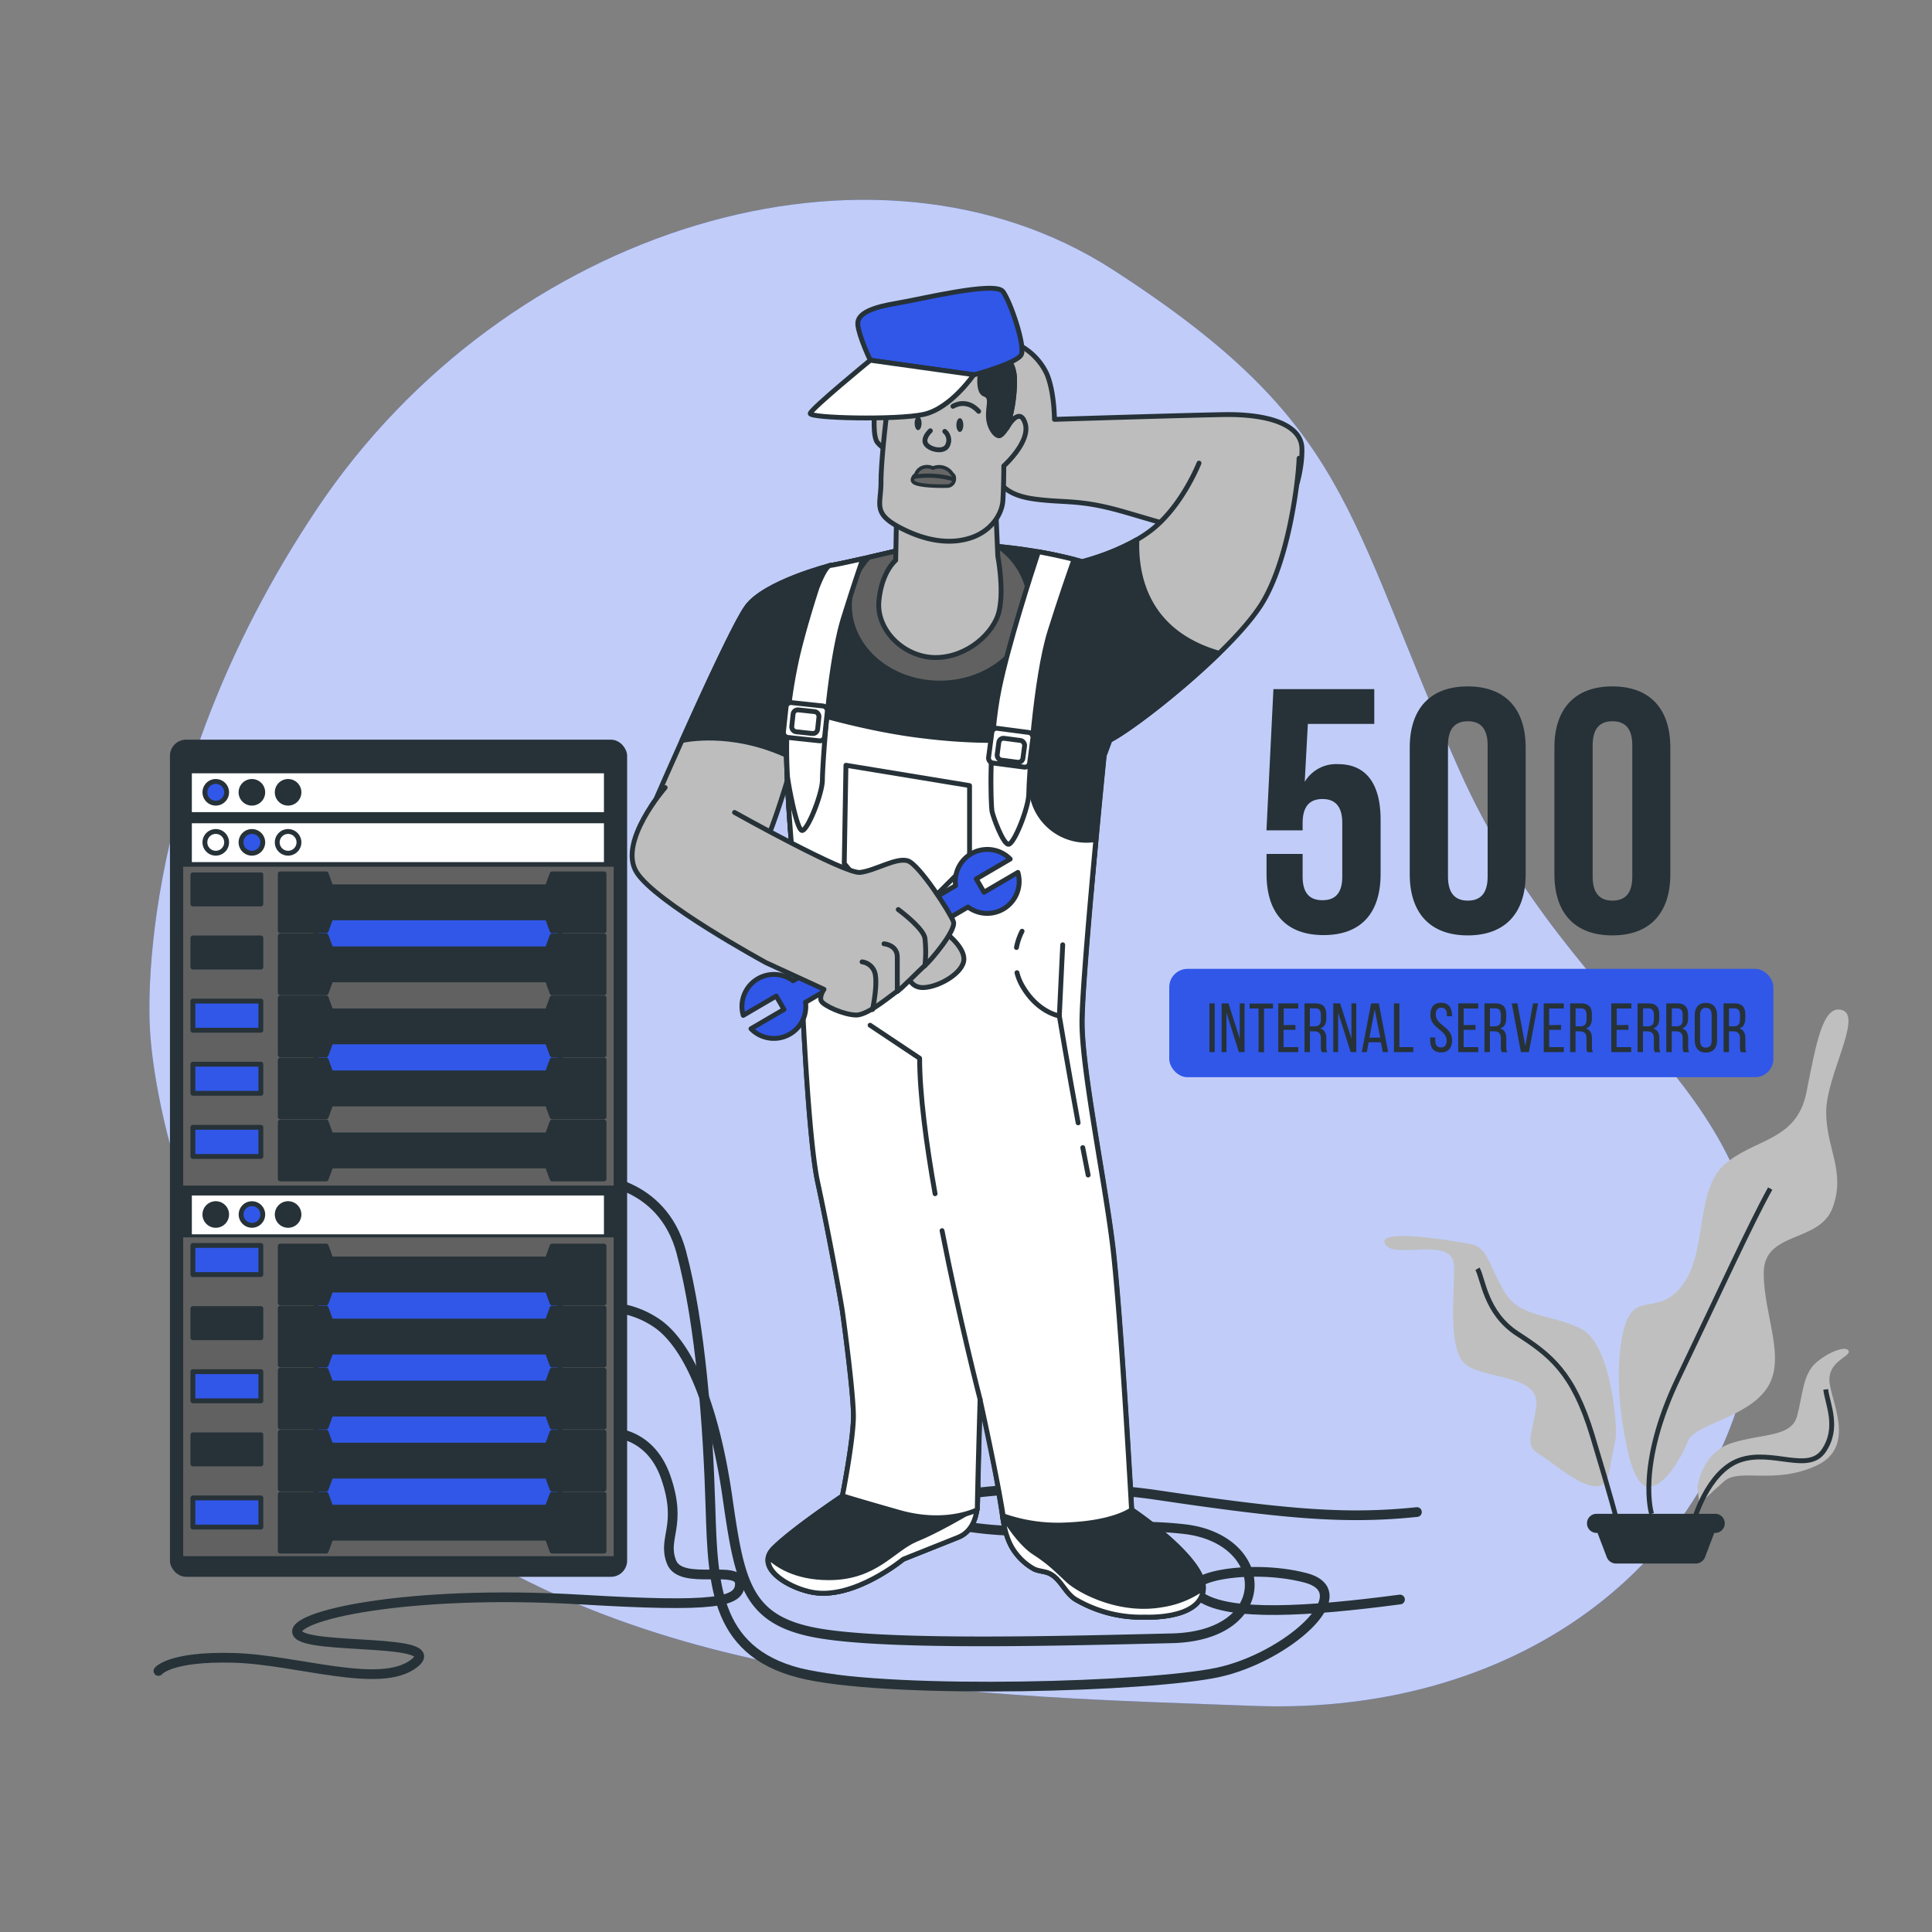 <svg xmlns="http://www.w3.org/2000/svg" viewBox="0 0 500 500"><rect x="0" y="0" width="500" height="500" fill="#808080" stroke="none"/><g id="freepik--background-simple--inject-32"><path d="M38.89,267.6s3.64,74.59,66.63,122.46,149.19,48.81,219,51.42,122.72-38.6,129.8-98.67-46.49-76-76.53-143.24S350,109.89,288.09,69.86,131,58.46,82,131.74,38.89,267.6,38.89,267.6Z" style="fill:#3057E8"></path><path d="M38.89,267.6s3.64,74.59,66.63,122.46,149.19,48.81,219,51.42,122.72-38.6,129.8-98.67-46.49-76-76.53-143.24S350,109.89,288.09,69.86,131,58.46,82,131.74,38.89,267.6,38.89,267.6Z" style="fill:#fff;opacity:0.7"></path></g><g id="freepik--Plants--inject-32"><path d="M420.73,372.86s-3.4-14.45-.85-27.21,8.5-4.25,15.31-12.76,3.4-24.66,11.05-31.47,18.71-5.95,21.26-18.71,4.26-23,9.36-21.26-4.25,17-4.25,26.37,5.1,15.3,1.7,24.66-17.86,5.95-17.86,17,5.95,22.11.85,29.77-18.71,9.35-20.41,13.6-6,11.91-10.21,11.91S420.73,372.86,420.73,372.86Z" style="fill:#bfbfbf"></path><path d="M418,373c.85-2.55-.85-24.66-8.5-28.91s-16.16-2.55-20.41-10.21-4.26-11.05-8.51-11.9-24.66-4.26-22.11,0,17.86-2.56,17.86,5.95-1.7,22.11,3.4,25.51,18.71,2.55,17.86,10.21-3.4,10.2.85,12.76,16.16,13.6,17.86,5.1Z" style="fill:#bfbfbf"></path><path d="M427.43,391.77s-4-12.39,6.93-35.17,18.82-40.11,23.77-49" style="fill:none;stroke:#263238;stroke-miterlimit:10;stroke-width:1.257px"></path><path d="M418.51,393.75s-1.48-5.95-6.44-22.29-10.89-20.8-19.31-26.25-8.91-14.36-10.4-16.84" style="fill:none;stroke:#263238;stroke-miterlimit:10;stroke-width:1.257px"></path><path d="M439.31,384.83s1-8.91,8.92-11.39,15.35-1.48,16.84-6.93,1.48-10.9,4.95-13.87,7.92-4.46,8.42-3-5,2.48-5,7.43,7.43,17.33-3.46,22.28-19.81.5-23.77,4-6.44,5.94-6.44,5.94Z" style="fill:#bfbfbf"></path><path d="M438.32,393.75s3.47-12.88,11.89-15.85S468,381.37,472,375.42s1-11.88.49-15.84" style="fill:none;stroke:#263238;stroke-miterlimit:10;stroke-width:1.257px"></path><path d="M443.89,391.77h-30.7a2.47,2.47,0,0,0-2.48,2.47h0a2.48,2.48,0,0,0,2.48,2.48h.25l2.39,6.27a2.57,2.57,0,0,0,2.4,1.65h20.63a2.58,2.58,0,0,0,2.4-1.65l2.39-6.27h.24a2.48,2.48,0,0,0,2.48-2.48h0A2.47,2.47,0,0,0,443.89,391.77Z" style="fill:#263238"></path></g><g id="freepik--Text--inject-32"><rect x="302.6" y="250.74" width="156.35" height="28.04" rx="4.73" style="fill:#3057E8"></rect><path d="M314.36,259.68v12.6H313v-12.6Z" style="fill:#263238"></path><path d="M317.41,272.28h-1.26v-12.6h1.78l2.91,9.11v-9.11h1.25v12.6h-1.46l-3.22-10.19Z" style="fill:#263238"></path><path d="M325.72,272.28V261H323.4v-1.28h6.05V261h-2.32v11.32Z" style="fill:#263238"></path><path d="M335.26,265.26v1.26h-3.08V271H336v1.28h-5.18v-12.6H336V261h-3.78v4.3Z" style="fill:#263238"></path><path d="M340.43,259.68c2,0,2.81,1,2.81,2.88v1c0,1.39-.49,2.25-1.57,2.6,1.15.34,1.58,1.28,1.58,2.63v2a3.07,3.07,0,0,0,.26,1.51h-1.43a3.33,3.33,0,0,1-.23-1.53v-2c0-1.42-.67-1.87-1.84-1.87h-1v5.38h-1.4v-12.6Zm-.36,5.94c1.11,0,1.78-.36,1.78-1.73v-1.21c0-1.13-.41-1.72-1.46-1.72H339v4.66Z" style="fill:#263238"></path><path d="M346.31,272.28h-1.26v-12.6h1.78l2.92,9.11v-9.11H351v12.6h-1.45l-3.23-10.19Z" style="fill:#263238"></path><path d="M354.21,269.74l-.48,2.54h-1.3l2.41-12.6h2l2.41,12.6h-1.4l-.49-2.54Zm.18-1.2h2.81l-1.42-7.28Z" style="fill:#263238"></path><path d="M360.75,272.28v-12.6h1.4V271h3.6v1.28Z" style="fill:#263238"></path><path d="M375.78,262.7V263h-1.33v-.41c0-1.13-.43-1.8-1.44-1.8s-1.44.67-1.44,1.78c0,2.83,4.23,3.1,4.23,6.64,0,1.91-.92,3.16-2.85,3.16s-2.82-1.25-2.82-3.16v-.71h1.31v.79c0,1.13.47,1.8,1.48,1.8s1.47-.67,1.47-1.8c0-2.81-4.21-3.08-4.21-6.63,0-1.94.9-3.15,2.79-3.15S375.78,260.79,375.78,262.7Z" style="fill:#263238"></path><path d="M381.86,265.26v1.26h-3.07V271h3.78v1.28h-5.19v-12.6h5.19V261h-3.78v4.3Z" style="fill:#263238"></path><path d="M387,259.68c2,0,2.81,1,2.81,2.88v1c0,1.39-.49,2.25-1.57,2.6,1.15.34,1.59,1.28,1.59,2.63v2a3.07,3.07,0,0,0,.25,1.51h-1.42a3.17,3.17,0,0,1-.24-1.53v-2c0-1.42-.66-1.87-1.83-1.87h-1v5.38h-1.41v-12.6Zm-.36,5.94c1.12,0,1.78-.36,1.78-1.73v-1.21c0-1.13-.41-1.72-1.46-1.72h-1.36v4.66Z" style="fill:#263238"></path><path d="M392.7,259.68l2.05,11,2-11h1.29l-2.36,12.6h-2.07l-2.37-12.6Z" style="fill:#263238"></path><path d="M404,265.26v1.26h-3.08V271h3.79v1.28h-5.19v-12.6h5.19V261h-3.79v4.3Z" style="fill:#263238"></path><path d="M409.17,259.68c2,0,2.81,1,2.81,2.88v1c0,1.39-.49,2.25-1.57,2.6,1.15.34,1.59,1.28,1.59,2.63v2a3.07,3.07,0,0,0,.25,1.51h-1.42a3.17,3.17,0,0,1-.24-1.53v-2c0-1.42-.67-1.87-1.84-1.87h-1v5.38h-1.4v-12.6Zm-.36,5.94c1.11,0,1.78-.36,1.78-1.73v-1.21c0-1.13-.41-1.72-1.46-1.72h-1.37v4.66Z" style="fill:#263238"></path><path d="M421.44,265.26v1.26h-3.07V271h3.78v1.28H417v-12.6h5.19V261h-3.78v4.3Z" style="fill:#263238"></path><path d="M426.61,259.68c2,0,2.81,1,2.81,2.88v1c0,1.39-.49,2.25-1.57,2.6,1.15.34,1.59,1.28,1.59,2.63v2a3.19,3.19,0,0,0,.25,1.51h-1.42a3.17,3.17,0,0,1-.24-1.53v-2c0-1.42-.66-1.87-1.83-1.87h-1v5.38H423.8v-12.6Zm-.36,5.94c1.12,0,1.78-.36,1.78-1.73v-1.21c0-1.13-.41-1.72-1.46-1.72h-1.36v4.66Z" style="fill:#263238"></path><path d="M434.06,259.68c2,0,2.81,1,2.81,2.88v1c0,1.39-.49,2.25-1.57,2.6,1.16.34,1.59,1.28,1.59,2.63v2a3.19,3.19,0,0,0,.25,1.51h-1.42a3.3,3.3,0,0,1-.24-1.53v-2c0-1.42-.66-1.87-1.83-1.87h-1v5.38h-1.41v-12.6Zm-.36,5.94c1.12,0,1.78-.36,1.78-1.73v-1.21c0-1.13-.41-1.72-1.45-1.72h-1.37v4.66Z" style="fill:#263238"></path><path d="M438.6,262.72c0-1.93.95-3.17,2.88-3.17s2.9,1.24,2.9,3.17v6.52c0,1.91-1,3.17-2.9,3.17s-2.88-1.26-2.88-3.17Zm1.38,6.59c0,1.15.49,1.82,1.5,1.82s1.49-.67,1.49-1.82v-6.66c0-1.14-.47-1.82-1.49-1.82s-1.5.68-1.5,1.82Z" style="fill:#263238"></path><path d="M448.88,259.68c2,0,2.8,1,2.8,2.88v1c0,1.39-.48,2.25-1.56,2.6,1.15.34,1.58,1.28,1.58,2.63v2a3.07,3.07,0,0,0,.26,1.51h-1.43a3.33,3.33,0,0,1-.23-1.53v-2c0-1.42-.67-1.87-1.84-1.87h-1v5.38h-1.4v-12.6Zm-.36,5.94c1.11,0,1.78-.36,1.78-1.73v-1.21c0-1.13-.42-1.72-1.46-1.72h-1.37v4.66Z" style="fill:#263238"></path><path d="M337.12,221v5.85c0,4.5,2,6.12,5.13,6.12s5.13-1.62,5.13-6.12V213c0-4.5-2-6.21-5.13-6.21s-5.13,1.71-5.13,6.21v1.89h-9.36l1.8-36.54h26.1v9H338.47l-.81,15a9.44,9.44,0,0,1,8.64-4.59c7.29,0,11,5.13,11,14.4v14c0,10.08-5,15.84-14.76,15.84s-14.76-5.76-14.76-15.84V221Z" style="fill:#263238"></path><path d="M364.84,193.48c0-10.08,5.31-15.84,15-15.84s15,5.76,15,15.84v32.76c0,10.08-5.31,15.84-15,15.84s-15-5.76-15-15.84Zm9.9,33.39c0,4.5,2,6.21,5.13,6.21s5.13-1.71,5.13-6.21v-34c0-4.5-2-6.21-5.13-6.21s-5.13,1.71-5.13,6.21Z" style="fill:#263238"></path><path d="M402.28,193.48c0-10.08,5.31-15.84,15-15.84s15,5.76,15,15.84v32.76c0,10.08-5.31,15.84-15,15.84s-15-5.76-15-15.84Zm9.9,33.39c0,4.5,2,6.21,5.13,6.21s5.13-1.71,5.13-6.21v-34c0-4.5-2-6.21-5.13-6.21s-5.13,1.71-5.13,6.21Z" style="fill:#263238"></path></g><g id="freepik--Server--inject-32"><path d="M153,338.54a23.83,23.83,0,0,1,17.68,4.4c8.17,6.28,14.38,22.25,17.59,44.61s5,32,23.87,35.18,64.09,1.89,91.1,1.26,25.76-25.76,3.15-28.27-38.27,3.52-61.86-1.7,21-12.13,54.94-7.1,49,6.28,67.23,4.4" style="fill:none;stroke:#263238;stroke-linecap:round;stroke-linejoin:round;stroke-width:2.513px"></path><path d="M153,305.1s18.31.14,23.33,19,6.91,45.24,7.54,66,1.26,38.33,25.13,43.35,88.59,3.14,106.18-.63,37.07-20.73,22.62-24.5-34.56,0-27,5,27.65,3.77,51.52.63" style="fill:none;stroke:#263238;stroke-linecap:round;stroke-linejoin:round;stroke-width:2.513px"></path><path d="M156.76,370.69s11.19-1,15.56,11.67-1,15.56,1.46,21.88,17.78.42,17.71,5.66c-.07,4.78-6.13,6.13-41.05,4.07-45.66-2.69-75.87,4.38-73.44,8.76s38.91,1,30.15,7.78-30.15-1-46.69-1.46S41,432.45,41,432.45" style="fill:none;stroke:#263238;stroke-linecap:round;stroke-linejoin:round;stroke-width:2.513px"></path><rect x="44.61" y="192.05" width="117.06" height="215.4" rx="3.56" style="fill:#263238;stroke:#263238;stroke-linecap:round;stroke-linejoin:round;stroke-width:1.257px"></rect><rect x="47.41" y="224.31" width="111.41" height="82.51" style="fill:#616161"></rect><rect x="47.41" y="320.23" width="111.41" height="82.51" style="fill:#616161"></rect><rect x="81.75" y="330.28" width="63.25" height="64.5" style="fill:#3057E8;stroke:#263238;stroke-linecap:round;stroke-linejoin:round;stroke-width:1.257px"></rect><rect x="81.75" y="233.53" width="63.25" height="15.92" style="fill:#3057E8;stroke:#263238;stroke-linecap:round;stroke-linejoin:round;stroke-width:1.257px"></rect><rect x="81.75" y="264.1" width="63.25" height="15.92" style="fill:#3057E8;stroke:#263238;stroke-linecap:round;stroke-linejoin:round;stroke-width:1.257px"></rect><polygon points="142.88 226.16 141.66 229.51 85.63 229.51 84.41 226.16 72.54 226.16 72.54 240.88 84.41 240.88 85.63 237.53 141.66 237.53 142.88 240.88 156.32 240.88 156.32 226.16 142.88 226.16" style="fill:#263238;stroke:#263238;stroke-linecap:round;stroke-linejoin:round;stroke-width:1.257px"></polygon><polygon points="142.88 242.22 141.66 245.56 85.63 245.56 84.41 242.22 72.54 242.22 72.54 256.93 84.41 256.93 85.63 253.59 141.66 253.59 142.88 256.93 156.32 256.93 156.32 242.22 142.88 242.22" style="fill:#263238;stroke:#263238;stroke-linecap:round;stroke-linejoin:round;stroke-width:1.257px"></polygon><polygon points="142.88 258.27 141.66 261.62 85.63 261.62 84.41 258.27 72.54 258.27 72.54 272.99 84.41 272.99 85.63 269.64 141.66 269.64 142.88 272.99 156.32 272.99 156.32 258.27 142.88 258.27" style="fill:#263238;stroke:#263238;stroke-linecap:round;stroke-linejoin:round;stroke-width:1.257px"></polygon><polygon points="142.88 274.32 141.66 277.67 85.63 277.67 84.41 274.32 72.54 274.32 72.54 289.04 84.41 289.04 85.63 285.7 141.66 285.7 142.88 289.04 156.32 289.04 156.32 274.32 142.88 274.32" style="fill:#263238;stroke:#263238;stroke-linecap:round;stroke-linejoin:round;stroke-width:1.257px"></polygon><polygon points="142.88 290.38 141.66 293.72 85.63 293.72 84.41 290.38 72.54 290.38 72.54 305.1 84.41 305.1 85.63 301.75 141.66 301.75 142.88 305.1 156.32 305.1 156.32 290.38 142.88 290.38" style="fill:#263238;stroke:#263238;stroke-linecap:round;stroke-linejoin:round;stroke-width:1.257px"></polygon><polygon points="142.88 322.49 141.66 325.83 85.63 325.83 84.41 322.49 72.54 322.49 72.54 337.2 84.41 337.2 85.63 333.86 141.66 333.86 142.88 337.2 156.32 337.2 156.32 322.49 142.88 322.49" style="fill:#263238;stroke:#263238;stroke-linecap:round;stroke-linejoin:round;stroke-width:1.257px"></polygon><polygon points="142.88 338.54 141.66 341.89 85.63 341.89 84.41 338.54 72.54 338.54 72.54 353.26 84.41 353.26 85.63 349.92 141.66 349.92 142.88 353.26 156.32 353.26 156.32 338.54 142.88 338.54" style="fill:#263238;stroke:#263238;stroke-linecap:round;stroke-linejoin:round;stroke-width:1.257px"></polygon><polygon points="142.88 354.6 141.66 357.94 85.63 357.94 84.41 354.6 72.54 354.6 72.54 369.31 84.41 369.31 85.63 365.97 141.66 365.97 142.88 369.31 156.32 369.31 156.32 354.6 142.88 354.6" style="fill:#263238;stroke:#263238;stroke-linecap:round;stroke-linejoin:round;stroke-width:1.257px"></polygon><polygon points="142.88 370.65 141.66 374 85.63 374 84.41 370.65 72.54 370.65 72.54 385.37 84.41 385.37 85.63 382.02 141.66 382.02 142.88 385.37 156.32 385.37 156.32 370.65 142.88 370.65" style="fill:#263238;stroke:#263238;stroke-linecap:round;stroke-linejoin:round;stroke-width:1.257px"></polygon><polygon points="142.88 386.71 141.66 390.05 85.63 390.05 84.41 386.71 72.54 386.71 72.54 401.42 84.41 401.42 85.63 398.08 141.66 398.08 142.88 401.42 156.32 401.42 156.32 386.71 142.88 386.71" style="fill:#263238;stroke:#263238;stroke-linecap:round;stroke-linejoin:round;stroke-width:1.257px"></polygon><rect x="49.65" y="309.39" width="106.65" height="10.05" style="fill:#fff"></rect><path d="M58.65,314.31a2.81,2.81,0,1,0-2.81,2.81A2.81,2.81,0,0,0,58.65,314.31Z" style="fill:#263238;stroke:#263238;stroke-linecap:round;stroke-linejoin:round;stroke-width:1.257px"></path><circle cx="65.2" cy="314.31" r="2.81" style="fill:#3057E8;stroke:#263238;stroke-linecap:round;stroke-linejoin:round;stroke-width:1.257px"></circle><path d="M77.37,314.31a2.81,2.81,0,1,0-2.81,2.81A2.81,2.81,0,0,0,77.37,314.31Z" style="fill:#263238;stroke:#263238;stroke-linecap:round;stroke-linejoin:round;stroke-width:1.257px"></path><rect x="49.65" y="213.06" width="106.65" height="10.05" style="fill:#fff"></rect><path d="M58.65,218a2.81,2.81,0,1,0-2.81,2.81A2.81,2.81,0,0,0,58.65,218Z" style="fill:#fff;stroke:#263238;stroke-linecap:round;stroke-linejoin:round;stroke-width:1.257px"></path><path d="M68,218a2.81,2.81,0,1,0-2.81,2.81A2.81,2.81,0,0,0,68,218Z" style="fill:#3057E8;stroke:#263238;stroke-linecap:round;stroke-linejoin:round;stroke-width:1.257px"></path><path d="M77.37,218a2.81,2.81,0,1,0-2.81,2.81A2.81,2.81,0,0,0,77.37,218Z" style="fill:#fff;stroke:#263238;stroke-linecap:round;stroke-linejoin:round;stroke-width:1.257px"></path><rect x="49.65" y="200.13" width="106.65" height="10.05" style="fill:#fff"></rect><path d="M58.65,205.05a2.81,2.81,0,1,0-2.81,2.81A2.81,2.81,0,0,0,58.65,205.05Z" style="fill:#3057E8;stroke:#263238;stroke-linecap:round;stroke-linejoin:round;stroke-width:1.257px"></path><path d="M68,205.05a2.81,2.81,0,1,0-2.81,2.81A2.81,2.81,0,0,0,68,205.05Z" style="fill:#263238;stroke:#263238;stroke-linecap:round;stroke-linejoin:round;stroke-width:1.257px"></path><path d="M77.37,205.05a2.81,2.81,0,1,0-2.81,2.81A2.81,2.81,0,0,0,77.37,205.05Z" style="fill:#263238;stroke:#263238;stroke-linecap:round;stroke-linejoin:round;stroke-width:1.257px"></path><rect x="49.92" y="226.41" width="17.59" height="7.54" style="fill:#263238;stroke:#263238;stroke-linecap:round;stroke-linejoin:round;stroke-width:1.257px"></rect><rect x="49.92" y="242.74" width="17.59" height="7.54" style="fill:#263238;stroke:#263238;stroke-linecap:round;stroke-linejoin:round;stroke-width:1.257px"></rect><rect x="49.92" y="259.08" width="17.59" height="7.54" style="fill:#3057E8;stroke:#263238;stroke-linecap:round;stroke-linejoin:round;stroke-width:1.257px"></rect><rect x="49.92" y="275.41" width="17.59" height="7.54" style="fill:#3057E8;stroke:#263238;stroke-linecap:round;stroke-linejoin:round;stroke-width:1.257px"></rect><rect x="49.92" y="291.75" width="17.59" height="7.54" style="fill:#3057E8;stroke:#263238;stroke-linecap:round;stroke-linejoin:round;stroke-width:1.257px"></rect><rect x="49.92" y="322.32" width="17.59" height="7.54" style="fill:#3057E8;stroke:#263238;stroke-linecap:round;stroke-linejoin:round;stroke-width:1.257px"></rect><rect x="49.92" y="338.66" width="17.59" height="7.54" style="fill:#263238;stroke:#263238;stroke-linecap:round;stroke-linejoin:round;stroke-width:1.257px"></rect><rect x="49.92" y="354.99" width="17.59" height="7.54" style="fill:#3057E8;stroke:#263238;stroke-linecap:round;stroke-linejoin:round;stroke-width:1.257px"></rect><rect x="49.92" y="371.33" width="17.59" height="7.54" style="fill:#263238;stroke:#263238;stroke-linecap:round;stroke-linejoin:round;stroke-width:1.257px"></rect><rect x="49.92" y="387.66" width="17.59" height="7.54" style="fill:#3057E8;stroke:#263238;stroke-linecap:round;stroke-linejoin:round;stroke-width:1.257px"></rect></g><g id="freepik--Character--inject-32"><path d="M214.84,146.36s-16.86,4.29-21.54,10.7-23.65,50-23.65,50-6.15,6.9.5,13.55,19.95,9.11,24.88,3.2,12.06-33.75,13.05-36.95,8.37-30.3,9.11-31.77S218.64,147.24,214.84,146.36Z" style="fill:#bdbdbd;stroke:#263238;stroke-linecap:round;stroke-linejoin:round;stroke-width:1.257px"></path><path d="M214.84,146.36s-16.86,4.29-21.54,10.7c-2.83,3.87-10.89,21.37-16.82,34.58,2.88-.58,14.88-2.36,28.93,4.72,1.35-4.72,2.35-8.45,2.67-9.5,1-3.2,8.37-30.3,9.11-31.77S218.64,147.24,214.84,146.36Z" style="fill:#263238;stroke:#263238;stroke-linecap:round;stroke-linejoin:round;stroke-width:1.257px"></path><path d="M264.24,89.57a16.14,16.14,0,0,1,6.65,7.14c2,4.68,2,11.82,2,11.82s31.53-1,43.6-1.23,20.2,2.71,20.44,8.62-2.46,17.49-9.11,21.92-27.34-2.71-37.93-5.66-14.29-2-21.92-3-9.86-3.94-11.09-8.62,1.23-13.55,1.23-20.69S257.1,88.09,264.24,89.57Z" style="fill:#bdbdbd;stroke:#263238;stroke-linecap:round;stroke-linejoin:round;stroke-width:1.257px"></path><path d="M310.3,119.86s-4.43,11.33-12.56,17.49c-5.83,4.42-13.7,6.94-17.67,8-14.21-4-34.27-5.88-46-3.28,0,0-16.38,3.92-19.23,4.28s-9.62,23.15-11.05,38.82,3.21,54.5,3.21,57.35,1.78,50.23,4.63,63.41,6.06,31,6.41,33.48,2.85,21,2.85,27.07S218,387.15,218,387.15s-12.82,8.55-17.81,13.53,3.67,10.24,10,11.4c10.74,2,23.5-8.55,23.5-8.55L248,397.84c3.79-1.52,4.91-5.59,5-9.24l.66-26.38q3.36,14,5.52,28.29c.58,3.9,1.18,8,3.53,11.15a15.18,15.18,0,0,0,4.94,4.39c1.42.66,2.93.52,4.36,1.34,2.63,1.52,3.71,4.8,6.26,6.45a33.51,33.51,0,0,0,18.17,4.65s14.24.72,15-7.12-18.53-20.66-18.53-20.66-2.85-52-5-69.1-7.84-44.88-7.84-57,5.7-69.11,5.7-69.11.58-1.5,1.47-3.94l.94-.52c8.13-4.68,30.79-22.91,38.18-34.49,7.08-11.08,9.64-31.87,9.84-37.95" style="fill:#bdbdbd;stroke:#263238;stroke-linecap:round;stroke-linejoin:round;stroke-width:1.257px"></path><path d="M311.37,411.37c.71-7.84-18.53-20.66-18.53-20.66s-.22-4-.58-10.15a143.77,143.77,0,0,1-34.08,4q.51,3,1,6c.58,3.9,1.18,8,3.53,11.15a15.18,15.18,0,0,0,4.94,4.39c1.42.66,2.93.52,4.36,1.34,2.63,1.52,3.71,4.8,6.26,6.45a33.51,33.51,0,0,0,18.17,4.65S310.65,419.21,311.37,411.37Z" style="fill:#263238;stroke:#263238;stroke-linecap:round;stroke-linejoin:round;stroke-width:1.257px"></path><path d="M248,397.84c3.79-1.52,4.91-5.59,5-9.24,0-1.38.07-2.76.1-4.14a157.47,157.47,0,0,1-33.69-4.82c-.68,4.16-1.34,7.51-1.34,7.51s-12.82,8.55-17.81,13.53,3.67,10.24,10,11.4c10.74,2,23.5-8.55,23.5-8.55Z" style="fill:#263238;stroke:#263238;stroke-linecap:round;stroke-linejoin:round;stroke-width:1.257px"></path><path d="M311.37,411.37c0-.11,0-.23,0-.35a24.49,24.49,0,0,1-10.61,4.3c-11.26,2-21.52-3.75-24.27-6.25s-4.5-4.51-8.76-7.26-8.11-9.52-8.11-9.52l-.16.25c.53,3.25,1.27,6.5,3.22,9.12a15.18,15.18,0,0,0,4.94,4.39c1.42.66,2.93.52,4.36,1.34,2.63,1.52,3.71,4.8,6.26,6.45a33.51,33.51,0,0,0,18.17,4.65S310.65,419.21,311.37,411.37Z" style="fill:#fff;stroke:#263238;stroke-linecap:round;stroke-linejoin:round;stroke-width:1.257px"></path><path d="M248,397.84c3.31-1.33,4.58-4.59,4.92-7.82-3.28,2-10.86,6.37-15.67,8.29-6.25,2.5-10.51,10-22.76,10-8.74,0-13.53-3.42-15.56-5.39-1.08,4.22,6,8.17,11.32,9.16,10.74,2,23.5-8.55,23.5-8.55Z" style="fill:#fff;stroke:#263238;stroke-linecap:round;stroke-linejoin:round;stroke-width:1.257px"></path><path d="M294.23,139.67a61.36,61.36,0,0,1-14.16,5.69c-14.21-4-34.27-5.88-46-3.28,0,0-16.38,3.92-19.23,4.28s-9.62,23.15-11.05,38.82c-.88,9.68.55,28.16,1.77,41.57,29.69,10.88,61.35,7.15,76.83,4.19,1.56-17.76,3.33-35.43,3.33-35.43s.58-1.5,1.47-3.94l.94-.52c5.53-3.18,17.75-12.61,27.34-22C296.22,163.5,293.89,148.32,294.23,139.67Z" style="fill:#263238;stroke:#263238;stroke-linecap:round;stroke-linejoin:round;stroke-width:1.257px"></path><path d="M266.63,156.66a19,19,0,0,0-8.1-15.19c-9.1-.88-18-.82-24.46.61,0,0-4.53,1.09-9.24,2.16a18.35,18.35,0,0,0-5,12.42c0,11.11,10.48,20.12,23.4,20.12S266.63,167.77,266.63,156.66Z" style="fill:#616161;stroke:#263238;stroke-linecap:round;stroke-linejoin:round;stroke-width:1.257px"></path><path d="M259.62,392.29a42.6,42.6,0,0,0,16.66,2.34c12.29-.53,16.56-3.92,16.56-3.92s-2.85-52-5-69.1-7.84-44.88-7.84-57c0-7.14,2-29.87,3.61-47.33l-.77.09a14.35,14.35,0,0,1-16-14.68l.34-11.37a148.24,148.24,0,0,1-27.79-.8c-16.56-1.87-33.66-7.48-33.66-7.48l-1.8.55c0,.53-.11,1.06-.16,1.58-1.42,15.68,3.21,54.5,3.21,57.35s1.78,50.23,4.63,63.41,6.06,31,6.41,33.48,2.85,21,2.85,27.07-2.74,20.12-2.84,20.64c2.14.66,6.62,2,14.69,4.29,12.28,3.48,20.21-.71,20.21-.71,0-4.27.71-28.49.71-28.49S258.16,382.71,259.62,392.29Z" style="fill:#fff;stroke:#263238;stroke-linecap:round;stroke-linejoin:round;stroke-width:1.257px"></path><polygon points="218.93 198.05 250.92 203.31 250.92 223.03 232.95 241.01 218.49 223.47 218.93 198.05" style="fill:none;stroke:#263238;stroke-linecap:round;stroke-linejoin:round;stroke-width:1.257px"></polygon><path d="M242,308.94c-2.31-13-4-25.84-4-35.06l-12.82-8.55" style="fill:none;stroke:#263238;stroke-linecap:round;stroke-linejoin:round;stroke-width:1.257px"></path><path d="M253.66,362.22s-5.4-20.87-9.86-43.73" style="fill:none;stroke:#263238;stroke-linecap:round;stroke-linejoin:round;stroke-width:1.257px"></path><path d="M263.19,251.73a13.31,13.31,0,0,0,1.32,3.3c3.95,7,9.64,7.89,9.64,7.89l.88-18.41" style="fill:none;stroke:#263238;stroke-linecap:round;stroke-linejoin:round;stroke-width:1.257px"></path><path d="M264.51,241a15.67,15.67,0,0,0-1.45,4.21" style="fill:none;stroke:#263238;stroke-linecap:round;stroke-linejoin:round;stroke-width:1.257px"></path><path d="M280.22,297c.46,2.43.93,4.82,1.39,7.1" style="fill:none;stroke:#263238;stroke-linecap:round;stroke-linejoin:round;stroke-width:1.257px"></path><path d="M274.15,262.92s2.26,13.51,4.87,27.67" style="fill:none;stroke:#263238;stroke-linecap:round;stroke-linejoin:round;stroke-width:1.257px"></path><path d="M232,134.5,231.8,145s-3.62,2.9-4.34,10.5,6.52,14.67,14.66,14.67,15.21-6.34,16.48-12.13-.37-14.12-.37-14.12l-.54-12.67s-8,5.06-15.57,3.62-9.77-4.17-9.77-4.17Z" style="fill:#bdbdbd;stroke:#263238;stroke-linecap:round;stroke-linejoin:round;stroke-width:1.257px"></path><path d="M226.31,107.1s-.49,6,.81,7.47,3.09,2.6,3.42,1.3.48-8.12.81-9.58S226.47,103,226.31,107.1Z" style="fill:#bdbdbd;stroke:#263238;stroke-linecap:round;stroke-linejoin:round;stroke-width:1.257px"></path><path d="M229.49,107S228,119,228,124.81s-2.25,8,5,11.78,13.53,4.26,18.54,2.5,7.77-6,8-9.52.25-9,.25-9,7-6.26,5.52-11-4.76,1.25-4.76,1.25a38.69,38.69,0,0,0,2-12.78c-.25-6.52-5.26-7.27-7.27-7.27S241,87,235.25,90.72,229.49,107,229.49,107Z" style="fill:#bdbdbd;stroke:#263238;stroke-linecap:round;stroke-linejoin:round;stroke-width:1.257px"></path><path d="M260.57,110.77a38.69,38.69,0,0,0,2-12.78c-.25-6.52-5.26-7.27-7.27-7.27h-.13c-1.06,1.78-2.37,4.52-2.37,4.52l1,.5s-1,5.52,1,6.27,1,2.5,1,5.51,1.76,5.26,2.76,5.26c.79,0,2-2,2.54-2.87C260.77,110.39,260.57,110.77,260.57,110.77Z" style="fill:#263238;stroke:#263238;stroke-linecap:round;stroke-linejoin:round;stroke-width:1.257px"></path><path d="M240.77,111.49s-2.11,1.94-1.14,3.41,4.55,2.27,5.53.48a3,3,0,0,0-.65-3.73" style="fill:none;stroke:#263238;stroke-linecap:round;stroke-linejoin:round;stroke-width:1.257px"></path><path d="M238.5,109.54c0,1-.4,1.78-.9,1.78s-.89-.8-.89-1.78.4-1.79.89-1.79S238.5,108.55,238.5,109.54Z" style="fill:#263238"></path><path d="M249.3,110c0,1-.4,1.79-.89,1.79s-.9-.8-.9-1.79.4-1.78.9-1.78S249.3,109,249.3,110Z" style="fill:#263238"></path><path d="M246.62,105.15s3.41-2.28,6.66,1.3" style="fill:none;stroke:#263238;stroke-linecap:round;stroke-linejoin:round;stroke-width:1.257px"></path><path d="M241.44,121.14a3.39,3.39,0,0,0-2.78-.12,2.87,2.87,0,0,0-1.62,1.74s-2.08,1.67.11,2.4,7,.68,8.21.63a1.87,1.87,0,0,0,1.6-2.07,1.12,1.12,0,0,0-.51-1A4,4,0,0,0,241.44,121.14Z" style="fill:#666;stroke:#263238;stroke-linecap:round;stroke-linejoin:round;stroke-width:0.923px"></path><path d="M236.57,123.39a23.55,23.55,0,0,1,10.09.6" style="fill:none;stroke:#263238;stroke-linecap:round;stroke-linejoin:round;stroke-width:1.073px"></path><path d="M225.23,93.23,252.05,97s11.27-3,12.28-5.26-2.76-13.53-4.77-16.29-21.3,2-27.32,3S221.72,80.94,222,84,225.23,93.23,225.23,93.23Z" style="fill:#3057E8;stroke:#263238;stroke-linecap:round;stroke-linejoin:round;stroke-width:1.257px"></path><path d="M225.23,93.23S209.94,105.76,209.69,107s22.3,1.75,29.32.25,13-10.28,13-10.28Z" style="fill:#fff;stroke:#263238;stroke-linecap:round;stroke-linejoin:round;stroke-width:1.257px"></path><path d="M208.52,259.36l42-24.63a8.28,8.28,0,0,0,12.91-8.95l-8.77,5.13-2-3.45,8.78-5.14a8.28,8.28,0,0,0-14.13,6.88l-42.05,24.63a8.28,8.28,0,0,0-12.91,8.95l8.54-5,2,3.46-8.54,5a8.27,8.27,0,0,0,14.12-6.88Z" style="fill:#3057E8;stroke:#263238;stroke-linecap:round;stroke-linejoin:round;stroke-width:1.257px"></path><path d="M244.29,241.05s5.17,3.7,5.17,7.14-6.16,7.15-10.34,7.39-4.93-4.43-4.19-6.89S244.29,241.05,244.29,241.05Z" style="fill:#bdbdbd;stroke:#263238;stroke-linecap:round;stroke-linejoin:round;stroke-width:1.257px"></path><path d="M190.1,210.26s28.57,16,32.51,15.52,9.36-3.94,12.32-3,11.08,13.55,11.82,15.77-5.91,10.1-7.39,11.33-6.16,6.16-7.14,6.65-7.39,6.16-10.59,6.16-8.62-2.47-9.12-3.7.74-2.95.74-2.95l-15-6.9s-28.58-15.52-33.5-23.4,7.39-21.92,7.39-21.92" style="fill:#bdbdbd;stroke:#263238;stroke-linecap:round;stroke-linejoin:round;stroke-width:1.257px"></path><path d="M223.11,248.93a4,4,0,0,1,3.44,3.45c.5,3.2-.74,8.87-.74,8.87" style="fill:none;stroke:#263238;stroke-linecap:round;stroke-linejoin:round;stroke-width:1.257px"></path><path d="M228.77,244.25s3.45.25,3.45,3.45v8.87" style="fill:none;stroke:#263238;stroke-linecap:round;stroke-linejoin:round;stroke-width:1.257px"></path><path d="M232.47,235.39s6.4,4.68,6.89,7.39a31.36,31.36,0,0,1,0,7.14" style="fill:none;stroke:#263238;stroke-linecap:round;stroke-linejoin:round;stroke-width:1.257px"></path><path d="M261,218.5c1.44,0,5.25-9.54,5.25-13.12s1.67-29.81,5.49-42c2.74-8.73,5.1-15.47,6.22-18.6-2.91-.74-6-1.4-9.22-2-1.91,5.79-7.74,23.86-10.12,35.35-2.86,13.83-2.15,30.29-1.91,31.72S259.59,218.5,261,218.5Z" style="fill:#fff;stroke:#263238;stroke-linecap:round;stroke-linejoin:round;stroke-width:1.257px"></path><rect x="256.25" y="189.64" width="10.73" height="9.06" rx="1.23" transform="matrix(0.99, 0.13, -0.13, 0.99, 27.82, -32.73)" style="fill:#fff;stroke:#263238;stroke-linecap:round;stroke-linejoin:round;stroke-width:1.257px"></rect><rect x="258.25" y="191.33" width="6.73" height="5.69" rx="1.23" transform="translate(27.82 -32.73) rotate(7.56)" style="fill:#fff;stroke:#263238;stroke-linecap:round;stroke-linejoin:round;stroke-width:1.257px"></rect><path d="M207.59,214.92c1.44,0,5.25-9.54,5.25-13.12s1.67-29.81,5.49-42c2.42-7.72,4.07-12.65,5-15.22-3.73.84-7.27,1.61-8.45,1.76-.88.11-2.12,2.34-3.47,5.82-1.58,4.9-3.51,11.27-5,17.48a128.67,128.67,0,0,0-2.55,15.52,132,132,0,0,0-.07,15.73q0,.27.06.42C204,202.76,206.16,214.92,207.59,214.92Z" style="fill:#fff;stroke:#263238;stroke-linecap:round;stroke-linejoin:round;stroke-width:1.257px"></path><rect x="203.06" y="182.25" width="10.73" height="9.06" rx="1.23" transform="translate(21 -21.06) rotate(6.09)" style="fill:#fff;stroke:#263238;stroke-linecap:round;stroke-linejoin:round;stroke-width:1.257px"></rect><rect x="205.06" y="183.93" width="6.73" height="5.69" rx="1.23" transform="translate(20.99 -21.06) rotate(6.09)" style="fill:#fff;stroke:#263238;stroke-linecap:round;stroke-linejoin:round;stroke-width:1.257px"></rect></g></svg>
